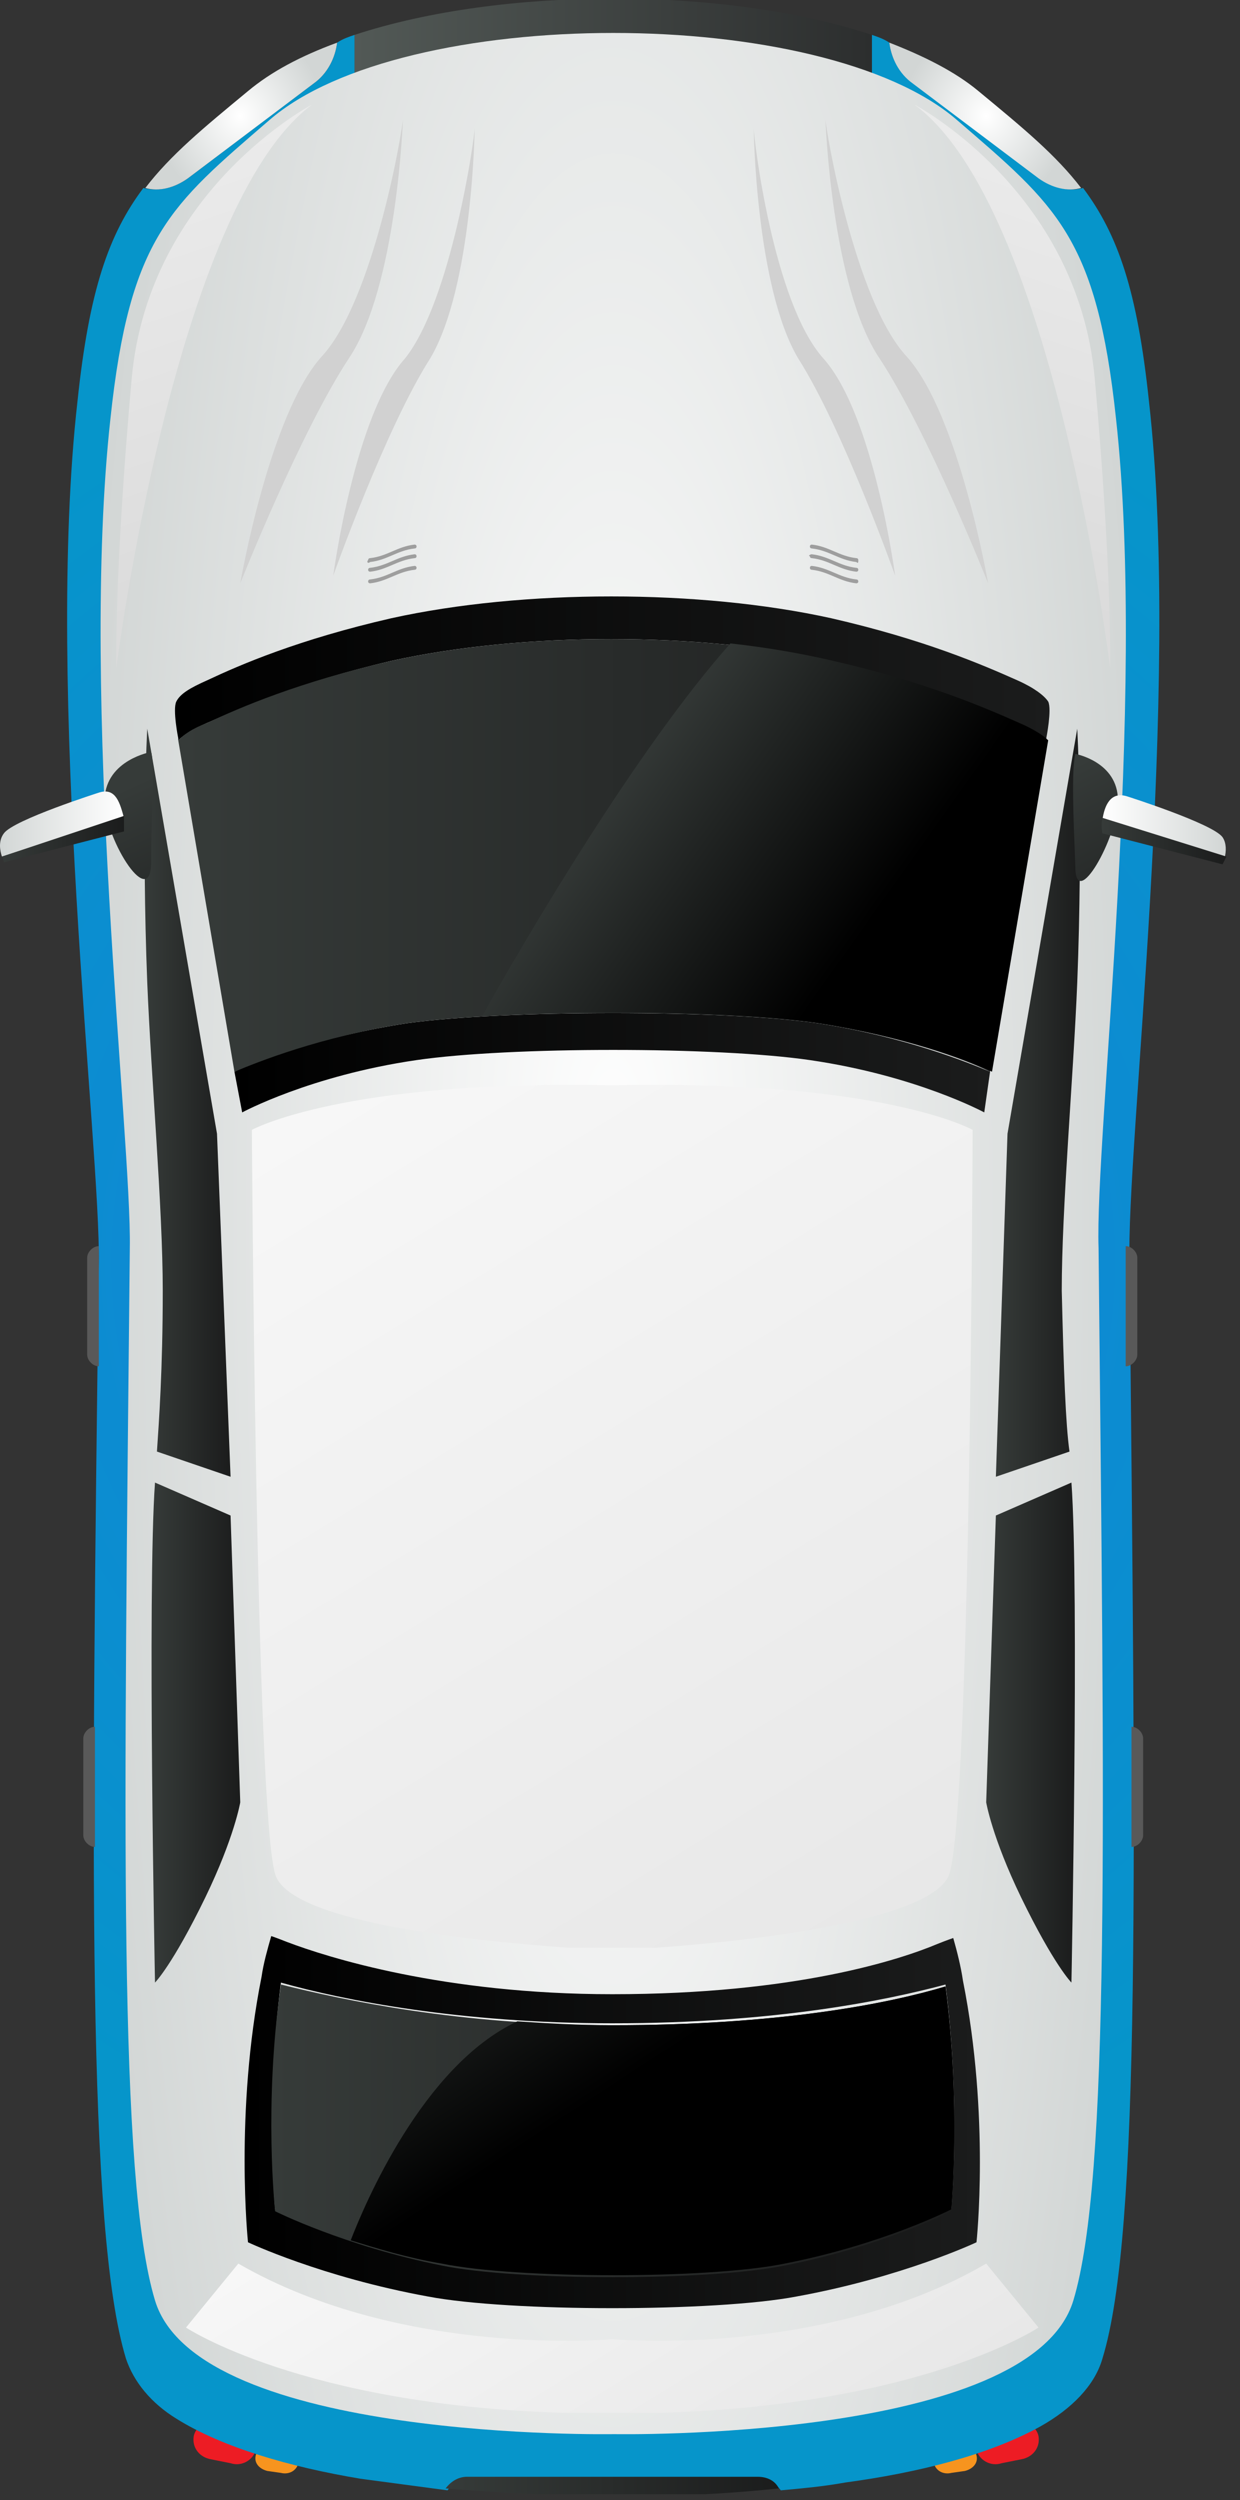 <svg width="64" height="129" viewBox="0 0 64 129" fill="none" xmlns="http://www.w3.org/2000/svg">
<rect x="0" y="0" width="64" height="129" fill="#333333" stroke="none"/>
<g clip-path="url(#clip0_2196_4385)">
<path d="M15.4 127.1C15.3 127.5 14.9 127.7 14.5 127.6L13.8 127.5C13.4 127.4 13.1 127.1 13.2 126.7C13.3 126.3 13.7 126.1 14.1 126.2L14.8 126.3C15.2 126.4 15.5 126.7 15.4 127.1Z" fill="#F7941E"/>
<path d="M13.2 126.4C13.1 126.9 12.5 127.3 11.9 127.1L10.9 126.9C10.3 126.8 9.9 126.3 10 125.7C10.1 125.2 10.7 124.8 11.3 125L12.3 125.2C12.9 125.3 13.3 125.8 13.2 126.4Z" fill="#ED1C24"/>
<path d="M48.2 127.1C48.3 127.5 48.7 127.7 49.1 127.6L49.8 127.5C50.2 127.4 50.5 127.1 50.4 126.7C50.3 126.3 49.9 126.1 49.5 126.2L48.8 126.3C48.4 126.4 48.1 126.7 48.2 127.1Z" fill="#F7941E"/>
<path d="M50.4 126.4C50.5 126.9 51.1 127.3 51.7 127.1L52.7 126.9C53.3 126.8 53.7 126.3 53.6 125.7C53.5 125.2 52.9 124.8 52.3 125L51.3 125.2C50.7 125.3 50.3 125.8 50.4 126.4Z" fill="#ED1C24"/>
<path d="M59.3 20.7C58.7 15 57.7 12.1 55.9 9.7C55.2 9.9 54.3 9.7 53.7 9.2L47.2 4.3C46.4 3.8 46 3 45.9 2.2C45.6 2 45.3 1.9 45 1.8V8H18.3V1.8C18 1.9 17.7 2 17.4 2.2C17.3 3 16.9 3.8 16.2 4.3L9.7 9.2C9 9.7 8.2 9.9 7.4 9.7C5.6 12.1 4.6 15 4 20.7C2.3 35.7 5.2 59.3 5.1 65.2C4.7 96.2 4.5 115.1 6.5 121.7C6.9 122.9 7.8 124 9.1 124.8C11.5 126.3 15 127.3 18.6 127.9C20.1 128.1 21.6 128.3 23.1 128.5C23.3 128.2 23.7 127.9 24.2 127.9H39.2C39.6 127.9 40 128.1 40.3 128.5C41.4 128.4 42.5 128.3 43.6 128.1C47.3 127.6 51 126.7 53.7 125.2C55.3 124.3 56.5 123.1 56.9 121.7C58.9 115.2 58.6 96.3 58.3 65.2C58.1 59.3 61 35.7 59.3 20.7Z" fill="url(#paint0_radial_2196_4385)"/>
<path d="M45 8.1V1.8C37.4 -0.7 25.9 -0.7 18.3 1.8V8H45V8.1Z" fill="url(#paint1_linear_2196_4385)"/>
<path d="M57.6 21.6C56.6 12.2 54.5 10.6 49.4 6.2C42.5 0.2 20.8 0.2 13.9 6.2C8.8 10.6 6.7 12.2 5.7 21.6C4.1 36.1 6.8 58.8 6.7 64.4C6.4 94.3 6.1 112.4 8 118.7C10.2 126 31.7 125.6 31.7 125.6C31.7 125.6 53.2 126 55.4 118.7C57.3 112.4 57 94.2 56.7 64.4C56.5 58.8 59.2 36.1 57.6 21.6Z" fill="url(#paint2_radial_2196_4385)"/>
<path d="M21 52.8C16.5 53.5 13.3 54.7 12.1 55.3L12.5 57.4C12.5 57.4 16 55.5 21.5 54.7C26.3 54 37 54 41.8 54.7C47.3 55.5 50.8 57.4 50.8 57.4L51.1 55.3C49.9 54.8 46.7 53.5 42.2 52.8C37.3 52.1 26 52.1 21 52.8Z" fill="url(#paint3_linear_2196_4385)"/>
<path d="M10.7 37.3C12.5 36.5 15.5 35.2 20.2 34.1C27 32.6 36.1 32.6 42.9 34.1C47.7 35.2 50.7 36.5 52.5 37.3C53.3 37.6 53.8 37.9 54 38.2V38.1C54 38.1 54.3 36.6 54.1 36.2C53.9 35.9 53.4 35.5 52.5 35.1C50.7 34.3 47.7 33 42.9 31.9C36.1 30.4 27 30.4 20.2 31.9C15.4 33 12.4 34.3 10.7 35.1C9.8 35.5 9.3 35.8 9.1 36.2C8.9 36.6 9.2 38.1 9.2 38.1V38.2C9.5 37.9 10 37.6 10.7 37.3Z" fill="url(#paint4_linear_2196_4385)"/>
<path d="M21 52.8C26 52.1 37.2 52.1 42.2 52.8C46.7 53.5 49.9 54.7 51.1 55.3L54 38.2C53.8 37.9 53.3 37.6 52.5 37.3C50.7 36.5 47.7 35.2 42.9 34.1C36.1 32.6 27 32.6 20.2 34.1C15.4 35.2 12.4 36.5 10.7 37.3C9.9 37.6 9.5 37.9 9.2 38.2L12.1 55.3C13.3 54.8 16.5 53.5 21 52.8Z" fill="url(#paint5_linear_2196_4385)"/>
<path d="M49.7 102.2C49.6 101.5 49.4 100.7 49.2 100C49.2 100 48.9 100.1 48.4 100.3C46.5 101.1 41.1 102.9 31.6 102.9C22.9 102.9 16.9 101 14.8 100.2C14.3 100 14 99.9 14 99.9C13.8 100.6 13.6 101.3 13.5 102C12.1 109 12.8 115.7 12.8 115.7C12.8 115.7 16.6 117.5 22.1 118.5C26.3 119.3 36.9 119.3 41.1 118.5C46.6 117.5 50.4 115.7 50.4 115.7C50.4 115.7 51.1 109.2 49.7 102.2ZM49.1 114C49.1 114 45.5 115.8 40.5 116.8C36.6 117.6 26.7 117.6 22.8 116.8C17.7 115.8 14.2 114 14.2 114C14.2 114 13.7 108.5 14.5 102.3C17.7 103.2 23.7 104.4 31.6 104.4C40.1 104.4 45.8 103.2 48.8 102.4C49.6 108.6 49.1 114 49.1 114Z" fill="url(#paint6_linear_2196_4385)"/>
<path d="M14.5 102.4C13.6 108.6 14.2 114.1 14.2 114.1C14.2 114.1 17.8 115.9 22.8 116.9C26.7 117.7 36.6 117.7 40.5 116.9C45.6 115.9 49.1 114.1 49.1 114.1C49.1 114.1 49.6 108.7 48.8 102.5C45.8 103.4 40.2 104.5 31.6 104.5C23.7 104.5 17.7 103.2 14.5 102.4Z" fill="url(#paint7_linear_2196_4385)"/>
<path d="M8.1 74.9L11.9 76.2L11.2 58.5L7.6 37.6C7.6 37.6 7.3 43 7.6 50.7C7.8 55.6 8.4 62.3 8.4 66.6C8.4 70.7 8.2 73.4 8.1 74.9Z" fill="url(#paint8_linear_2196_4385)"/>
<path d="M55.2 74.9L51.4 76.2L52 58.5L55.6 37.6C55.6 37.6 55.9 43 55.6 50.7C55.4 55.6 54.8 62.3 54.8 66.6C54.9 70.7 55 73.5 55.2 74.9Z" fill="url(#paint9_linear_2196_4385)"/>
<path d="M8 76.5L11.9 78.2L12.4 93C12.4 93 12.1 94.8 10.6 97.9C8.9 101.4 8 102.3 8 102.3C8 102.3 7.6 82 8 76.5Z" fill="url(#paint10_linear_2196_4385)"/>
<path d="M55.3 76.5L51.4 78.2L50.9 93C50.9 93 51.2 94.8 52.7 97.9C54.4 101.4 55.3 102.3 55.3 102.3C55.3 102.3 55.7 82 55.3 76.5Z" fill="url(#paint11_linear_2196_4385)"/>
<path d="M9.7 9.2L16.2 4.3C16.9 3.8 17.3 3 17.4 2.2C15.5 2.9 14 3.7 12.8 4.7C10.5 6.6 8.8 8 7.5 9.7C8.2 9.9 9 9.7 9.7 9.2Z" fill="url(#paint12_radial_2196_4385)"/>
<path d="M47.1 4.3L53.6 9.2C54.3 9.7 55.1 9.9 55.8 9.7C54.5 8 52.8 6.6 50.5 4.7C49.3 3.7 47.7 2.9 45.9 2.2C46 3 46.4 3.8 47.1 4.3Z" fill="url(#paint13_radial_2196_4385)"/>
<path d="M52.6 37.3C50.8 36.5 47.8 35.2 43 34.1C41.3 33.7 39.5 33.4 37.7 33.2C32.9 38.6 27.2 48.3 24.9 52.4C30.5 52.1 38.4 52.2 42.3 52.8C46.8 53.5 50 54.7 51.2 55.3L54.1 38.2C53.8 37.9 53.3 37.6 52.6 37.3Z" fill="url(#paint14_linear_2196_4385)"/>
<path d="M31.6 56C17.7 55.7 13 58.3 13 58.3C13 58.3 13.2 93.3 14.2 96.7C14.9 99.1 23.7 100.1 29.3 100.5H33.9C39.5 100.1 48.2 99 49 96.7C50.1 93.2 50.2 58.3 50.2 58.3C50.2 58.3 45.6 55.7 31.6 56Z" fill="url(#paint15_linear_2196_4385)"/>
<path d="M34.1 124.5C47.6 124.1 53.6 120.1 53.6 120.1L50.9 116.8C42.5 121.7 31.6 120.7 31.6 120.7C31.6 120.7 20.8 121.7 12.3 116.8L9.6 120.1C9.6 120.1 15.6 124.1 29.1 124.5C29.8 124.5 31.5 124.5 31.5 124.5C32.6 124.5 33.4 124.5 34.1 124.5Z" fill="url(#paint16_linear_2196_4385)"/>
<path d="M16.1 5.4C16.1 5.4 7.7 9.8 6.8 19.5C5.9 29.5 6 34.5 6 34.5C6 34.5 9 10.7 16.1 5.4Z" fill="url(#paint17_linear_2196_4385)"/>
<path d="M47.2 5.4C47.2 5.4 55.6 9.8 56.5 19.5C57.4 29.5 57.3 34.5 57.3 34.5C57.3 34.5 54.4 10.7 47.2 5.4Z" fill="url(#paint18_linear_2196_4385)"/>
<path d="M55.5 38.9C55.5 38.9 57.7 39.3 57.7 41.3C57.7 43.2 55.5 47.1 55.5 44.7C55.4 42.2 55.3 39.7 55.5 38.9Z" fill="url(#paint19_linear_2196_4385)"/>
<path d="M63.1 43.2C62.6 42.5 58.2 41.1 58.2 41.1C57.3 40.8 57 41.6 56.9 42.3L63.2 44.3C63.3 43.9 63.3 43.5 63.1 43.2Z" fill="url(#paint20_linear_2196_4385)"/>
<path d="M56.9 42.2C56.8 42.6 56.9 43 56.9 43L63.1 44.6C63.1 44.6 63.2 44.4 63.3 44.2L56.9 42.2Z" fill="url(#paint21_linear_2196_4385)"/>
<path d="M7.8 38.8C7.8 38.8 5.5 39.2 5.4 41.2C5.3 43.1 7.7 47 7.8 44.6C7.8 42.1 8 39.5 7.8 38.8Z" fill="url(#paint22_linear_2196_4385)"/>
<path d="M5.1 40.9C5.1 40.9 0.7 42.3 0.2 43C-0.1 43.4 0 43.9 0.1 44.2L6.4 42.2C6.2 41.5 6 40.6 5.1 40.9Z" fill="url(#paint23_linear_2196_4385)"/>
<path d="M0.1 44.2C0.2 44.4 0.2 44.5 0.2 44.5L6.4 42.9C6.4 42.9 6.4 42.6 6.4 42.1L0.1 44.2Z" fill="url(#paint24_linear_2196_4385)"/>
<path d="M5.1 64.3C4.8 64.3 4.5 64.6 4.5 64.9V69.9C4.5 70.2 4.8 70.5 5.1 70.5V64.3Z" fill="#595959"/>
<path d="M4.9 89.1C4.6 89.1 4.3 89.4 4.3 89.7V94.7C4.3 95 4.6 95.3 4.9 95.3V89.1Z" fill="#595959"/>
<path d="M58.1 64.3C58.4 64.3 58.7 64.6 58.7 64.9V69.9C58.7 70.2 58.4 70.5 58.1 70.5V64.3Z" fill="#595959"/>
<path d="M58.4 89.1C58.7 89.1 59 89.4 59 89.7V94.7C59 95 58.7 95.3 58.4 95.3V89.1Z" fill="#595959"/>
<path d="M19.1 29C20 28.9 20.5 28.4 21.4 28.3C21.5 28.3 21.5 28.2 21.5 28.2C21.5 28.1 21.4 28.1 21.4 28.1C20.5 28.2 20 28.7 19.1 28.8C19 28.8 19 28.9 19 28.9C18.9 29 19 29.1 19.1 29Z" fill="#9E9E9E"/>
<path d="M21.4 28.6C20.5 28.7 20 29.2 19.1 29.3C19 29.3 19 29.4 19 29.4C19 29.5 19.1 29.5 19.1 29.5C20 29.4 20.5 28.9 21.4 28.8C21.5 28.8 21.5 28.7 21.5 28.7C21.5 28.7 21.5 28.6 21.4 28.6Z" fill="#9E9E9E"/>
<path d="M21.4 29.2C20.5 29.3 20 29.8 19.1 29.9C19 29.9 19 30 19 30C19 30.1 19.1 30.1 19.1 30.1C20 30 20.5 29.5 21.4 29.4C21.5 29.4 21.5 29.3 21.5 29.3C21.5 29.3 21.5 29.2 21.4 29.2Z" fill="#9E9E9E"/>
<path d="M44.2 29C43.3 28.9 42.8 28.4 41.9 28.3C41.8 28.3 41.8 28.2 41.8 28.2C41.8 28.1 41.9 28.1 41.9 28.1C42.8 28.2 43.3 28.7 44.2 28.8C44.3 28.8 44.3 28.9 44.3 28.9C44.3 29 44.3 29.1 44.2 29Z" fill="#9E9E9E"/>
<path d="M41.9 28.6C42.8 28.7 43.3 29.2 44.2 29.3C44.3 29.3 44.3 29.4 44.3 29.4C44.3 29.5 44.2 29.5 44.2 29.5C43.3 29.4 42.8 28.9 41.9 28.8C41.8 28.8 41.8 28.7 41.8 28.7C41.7 28.7 41.8 28.6 41.9 28.6Z" fill="#9E9E9E"/>
<path d="M41.9 29.2C42.8 29.3 43.3 29.8 44.2 29.9C44.3 29.9 44.3 30 44.3 30C44.3 30.1 44.2 30.1 44.2 30.1C43.3 30 42.8 29.5 41.9 29.4C41.8 29.4 41.8 29.3 41.8 29.3C41.8 29.3 41.8 29.2 41.9 29.2Z" fill="#9E9E9E"/>
<path d="M39.1 127.8H24.1C23.7 127.8 23.3 128 23 128.4C27.7 128.8 31.6 128.8 31.6 128.8C31.6 128.8 35.5 128.9 40.2 128.4C40 128 39.6 127.8 39.1 127.8Z" fill="url(#paint25_linear_2196_4385)"/>
<path d="M48.8 102.5C45.8 103.4 40.2 104.5 31.6 104.5C29.9 104.5 28.2 104.4 26.7 104.3C21.8 106.6 18.8 113.8 18.1 115.6C19.4 116 21 116.5 22.8 116.8C26.7 117.6 36.6 117.6 40.5 116.8C45.6 115.8 49.1 114 49.1 114C49.1 114 49.6 108.6 48.8 102.5Z" fill="url(#paint26_linear_2196_4385)"/>
<path d="M24.5 6.6C24.5 6.6 24.4 14.8 22.2 18.5C19.9 22.1 17.2 29.7 17.2 29.7C17.2 29.7 18.3 21.4 20.9 18.5C23.3 15.5 24.5 7.1 24.5 6.6Z" fill="#D1D1D1"/>
<path d="M20.8 6.1C20.8 6.1 20.5 14.8 18 18.5C15.5 22.3 12.4 30.1 12.4 30.1C12.4 30.1 13.9 21.4 16.6 18.4C19.3 15.5 20.8 6.6 20.8 6.1Z" fill="#D1D1D1"/>
<path d="M38.9 6.6C38.9 6.6 39 14.8 41.2 18.5C43.5 22.1 46.2 29.7 46.2 29.7C46.2 29.7 45.1 21.4 42.5 18.5C39.9 15.6 38.9 7.1 38.9 6.6Z" fill="#D1D1D1"/>
<path d="M42.6 6.1C42.6 6.1 42.9 14.8 45.4 18.5C47.9 22.3 51 30.1 51 30.1C51 30.1 49.5 21.4 46.8 18.4C44.1 15.5 42.6 6.6 42.6 6.1Z" fill="#D1D1D1"/>
</g>
<defs>
<radialGradient id="paint0_radial_2196_4385" cx="0" cy="0" r="1" gradientUnits="userSpaceOnUse" gradientTransform="translate(31.641 65.106) scale(48.977 48.977)">
<stop stop-color="#1481DA"/>
<stop offset="1" stop-color="#0695CA"/>
</radialGradient>
<linearGradient id="paint1_linear_2196_4385" x1="18.306" y1="4.042" x2="44.977" y2="4.042" gradientUnits="userSpaceOnUse">
<stop stop-color="#525956"/>
<stop offset="1" stop-color="#2C2E2E"/>
</linearGradient>
<radialGradient id="paint2_radial_2196_4385" cx="0" cy="0" r="1" gradientUnits="userSpaceOnUse" gradientTransform="translate(31.641 63.846) scale(27.856 110.791)">
<stop stop-color="white"/>
<stop offset="1" stop-color="#D2D6D5"/>
</radialGradient>
<linearGradient id="paint3_linear_2196_4385" x1="12.114" y1="54.818" x2="51.167" y2="54.818" gradientUnits="userSpaceOnUse">
<stop/>
<stop offset="1" stop-color="#1B1C1C"/>
</linearGradient>
<linearGradient id="paint4_linear_2196_4385" x1="9.029" y1="34.528" x2="54.252" y2="34.528" gradientUnits="userSpaceOnUse">
<stop/>
<stop offset="1" stop-color="#1B1C1C"/>
</linearGradient>
<linearGradient id="paint5_linear_2196_4385" x1="9.226" y1="44.135" x2="54.056" y2="44.135" gradientUnits="userSpaceOnUse">
<stop stop-color="#363B39"/>
<stop offset="1" stop-color="#1B1C1C"/>
</linearGradient>
<linearGradient id="paint6_linear_2196_4385" x1="12.672" y1="109.603" x2="50.61" y2="109.603" gradientUnits="userSpaceOnUse">
<stop/>
<stop offset="1" stop-color="#1B1C1C"/>
</linearGradient>
<linearGradient id="paint7_linear_2196_4385" x1="14" y1="109.917" x2="49.283" y2="109.917" gradientUnits="userSpaceOnUse">
<stop stop-color="#363B39"/>
<stop offset="1" stop-color="#1B1C1C"/>
</linearGradient>
<linearGradient id="paint8_linear_2196_4385" x1="7.495" y1="56.912" x2="11.914" y2="56.912" gradientUnits="userSpaceOnUse">
<stop stop-color="#363B39"/>
<stop offset="1" stop-color="#1B1C1C"/>
</linearGradient>
<linearGradient id="paint9_linear_2196_4385" x1="51.367" y1="56.912" x2="55.787" y2="56.912" gradientUnits="userSpaceOnUse">
<stop stop-color="#363B39"/>
<stop offset="1" stop-color="#1B1C1C"/>
</linearGradient>
<linearGradient id="paint10_linear_2196_4385" x1="7.809" y1="89.379" x2="12.379" y2="89.379" gradientUnits="userSpaceOnUse">
<stop stop-color="#363B39"/>
<stop offset="1" stop-color="#1B1C1C"/>
</linearGradient>
<linearGradient id="paint11_linear_2196_4385" x1="50.903" y1="89.379" x2="55.472" y2="89.379" gradientUnits="userSpaceOnUse">
<stop stop-color="#363B39"/>
<stop offset="1" stop-color="#1B1C1C"/>
</linearGradient>
<radialGradient id="paint12_radial_2196_4385" cx="0" cy="0" r="1" gradientUnits="userSpaceOnUse" gradientTransform="translate(12.395 5.973) scale(4.301 4.666)">
<stop stop-color="white"/>
<stop offset="1" stop-color="#D2D6D5"/>
</radialGradient>
<radialGradient id="paint13_radial_2196_4385" cx="0" cy="0" r="1" gradientUnits="userSpaceOnUse" gradientTransform="translate(50.887 5.973) scale(4.3 4.666)">
<stop stop-color="white"/>
<stop offset="1" stop-color="#D2D6D5"/>
</radialGradient>
<linearGradient id="paint14_linear_2196_4385" x1="31.44" y1="39.604" x2="44.167" y2="48.654" gradientUnits="userSpaceOnUse">
<stop stop-color="#363B39"/>
<stop offset="1"/>
</linearGradient>
<linearGradient id="paint15_linear_2196_4385" x1="18.787" y1="55.439" x2="68.654" y2="137.29" gradientUnits="userSpaceOnUse">
<stop stop-color="#F7F7F7"/>
<stop offset="1" stop-color="#DBDBDB"/>
</linearGradient>
<linearGradient id="paint16_linear_2196_4385" x1="25.077" y1="109.289" x2="48.394" y2="147.56" gradientUnits="userSpaceOnUse">
<stop stop-color="#F7F7F7"/>
<stop offset="1" stop-color="#DBDBDB"/>
</linearGradient>
<linearGradient id="paint17_linear_2196_4385" x1="1.926" y1="-6.495" x2="14.388" y2="29.389" gradientUnits="userSpaceOnUse">
<stop stop-color="#F7F7F7"/>
<stop offset="1" stop-color="#DBDBDB"/>
</linearGradient>
<linearGradient id="paint18_linear_2196_4385" x1="61.404" y1="-6.496" x2="48.942" y2="29.39" gradientUnits="userSpaceOnUse">
<stop stop-color="#F7F7F7"/>
<stop offset="1" stop-color="#DBDBDB"/>
</linearGradient>
<linearGradient id="paint19_linear_2196_4385" x1="54.938" y1="39.724" x2="59.927" y2="49.383" gradientUnits="userSpaceOnUse">
<stop stop-color="#363B39"/>
<stop offset="1" stop-color="#1B1C1C"/>
</linearGradient>
<linearGradient id="paint20_linear_2196_4385" x1="56.885" y1="42.62" x2="63.263" y2="42.62" gradientUnits="userSpaceOnUse">
<stop stop-color="white"/>
<stop offset="1" stop-color="#D2D6D5"/>
</linearGradient>
<linearGradient id="paint21_linear_2196_4385" x1="56.886" y1="43.455" x2="63.264" y2="43.455" gradientUnits="userSpaceOnUse">
<stop stop-color="#363B39"/>
<stop offset="1" stop-color="#1B1C1C"/>
</linearGradient>
<linearGradient id="paint22_linear_2196_4385" x1="6.621" y1="40.562" x2="10.972" y2="50.114" gradientUnits="userSpaceOnUse">
<stop stop-color="#363B39"/>
<stop offset="1" stop-color="#1B1C1C"/>
</linearGradient>
<linearGradient id="paint23_linear_2196_4385" x1="0" y1="42.531" x2="6.378" y2="42.531" gradientUnits="userSpaceOnUse">
<stop stop-color="#D2D6D5"/>
<stop offset="1" stop-color="white"/>
</linearGradient>
<linearGradient id="paint24_linear_2196_4385" x1="-0.001" y1="43.36" x2="6.377" y2="43.36" gradientUnits="userSpaceOnUse">
<stop stop-color="#363B39"/>
<stop offset="1" stop-color="#1B1C1C"/>
</linearGradient>
<linearGradient id="paint25_linear_2196_4385" x1="23.057" y1="128.277" x2="40.206" y2="128.277" gradientUnits="userSpaceOnUse">
<stop stop-color="#363B39"/>
<stop offset="1" stop-color="#1B1C1C"/>
</linearGradient>
<linearGradient id="paint26_linear_2196_4385" x1="22.892" y1="92.824" x2="32.317" y2="107.277" gradientUnits="userSpaceOnUse">
<stop stop-color="#363B39"/>
<stop offset="1"/>
</linearGradient>
<clipPath id="clip0_2196_4385">
<rect width="63.3" height="128.7" fill="white"/>
</clipPath>
</defs>
</svg>
